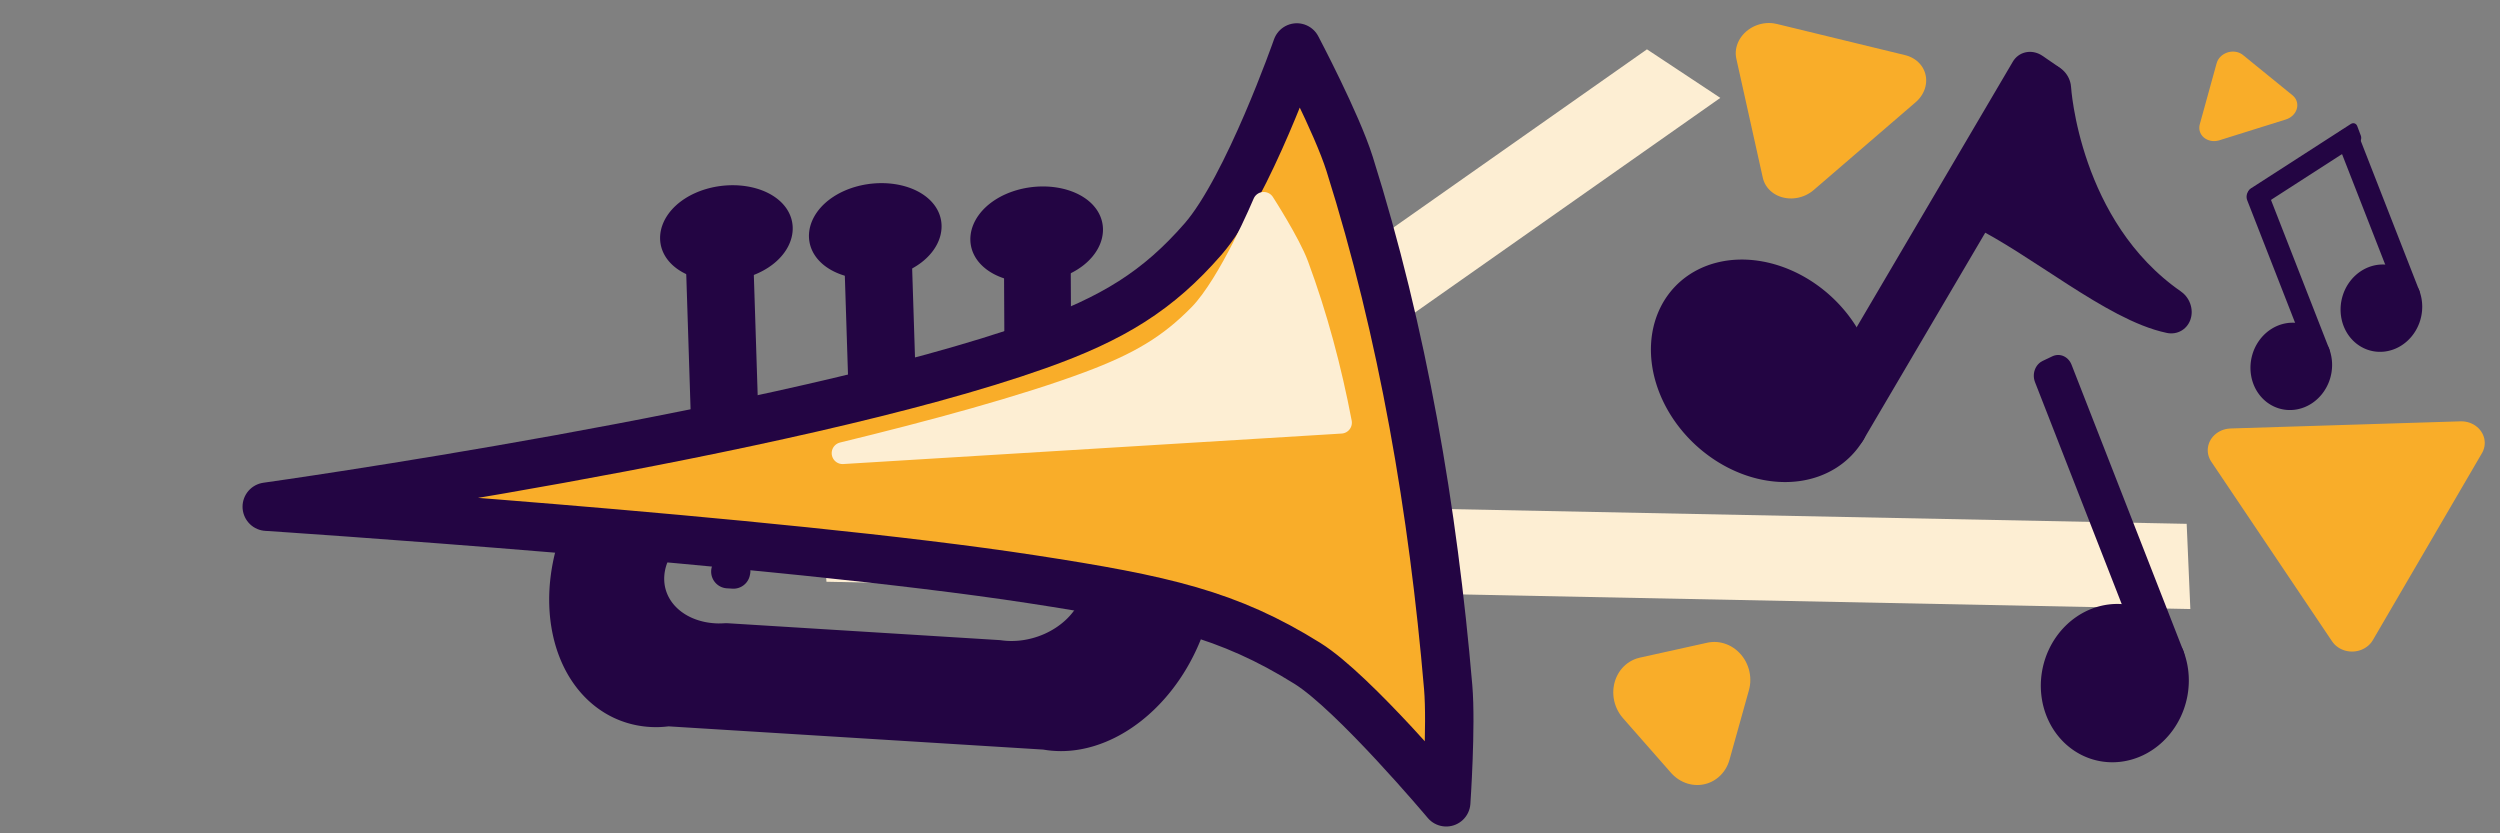 <?xml version="1.0" encoding="UTF-8" standalone="no"?>
<svg
   height="20"
   viewBox="0 -960 1200 400"
   width="60"
   version="1.1"
   id="svg19"
   sodipodi:docname="WJicon.svg"
   inkscape:export-filename="mainWJicon.svg"
   inkscape:export-xdpi="96"
   inkscape:export-ydpi="96"
   inkscape:version="1.2.2 (732a01da63, 2022-12-09)"
   xmlns:inkscape="http://www.inkscape.org/namespaces/inkscape"
   xmlns:sodipodi="http://sodipodi.sourceforge.net/DTD/sodipodi-0.dtd"
   xmlns="http://www.w3.org/2000/svg"
   xmlns:svg="http://www.w3.org/2000/svg">
  <rect x="0" y="-960" width="1200" height="400" fill="#808080" stroke="none"/>
  <defs
     id="defs23" />
  <sodipodi:namedview
     id="namedview21"
     pagecolor="#ffffff"
     bordercolor="#000000"
     borderopacity="0.25"
     inkscape:showpageshadow="2"
     inkscape:pageopacity="0.0"
     inkscape:pagecheckerboard="0"
     inkscape:deskcolor="#d1d1d1"
     showgrid="false"
     inkscape:zoom="16"
     inkscape:cx="16.28125"
     inkscape:cy="8.0625"
     inkscape:window-width="1513"
     inkscape:window-height="1161"
     inkscape:window-x="0"
     inkscape:window-y="0"
     inkscape:window-maximized="0"
     inkscape:current-layer="svg19" />
  <path
     id="rect79203-2"
     style="fill:#230543;fill-opacity:1;stroke:#230543;stroke-width:6.654;stroke-linejoin:round;stroke-dasharray:none;stroke-opacity:1"
     d="m 510.597,-837.596 -25.373,0.57 0.567,112.034 25.373,-0.57 z" />
  <rect
     style="fill:#230543;fill-opacity:1;stroke:#230543;stroke-width:6.728;stroke-linejoin:round;stroke-dasharray:none;stroke-opacity:1"
     id="rect79203-3-7"
     width="25.685"
     height="113.16"
     x="435.198"
     y="-834.489"
     transform="matrix(1,-0.014,0.032,0.999,0,0)" />
  <rect
     style="fill:#230543;fill-opacity:1;stroke:#230543;stroke-width:6.728;stroke-linejoin:round;stroke-dasharray:none;stroke-opacity:1"
     id="rect79203-3-4-5"
     width="25.685"
     height="113.16"
     x="359.14"
     y="-837.533"
     transform="matrix(1,-0.014,0.032,0.999,0,0)" />
  <path
     id="path77647-4"
     style="fill:#230543;fill-opacity:1;stroke:#230543;stroke-width:16.095;stroke-linejoin:round;stroke-dasharray:none;stroke-opacity:1"
     d="m 534.074,-741.143 a 51.488,69.233 23 0 0 -3.853,0.01 51.488,69.233 23 0 0 -3.069,0.292 l -183.635,-11.389 -0.002,0.015 a 51.583,69.106 22.412 0 0 -12.247,-0.072 51.583,69.106 22.412 0 0 -59.016,70.315 51.583,69.106 22.412 0 0 42.987,62.953 51.583,69.106 22.412 0 0 5.404,-0.411 l 181.131,11.234 a 51.488,69.233 23 0 0 15.348,-0.028 51.488,69.233 23 0 0 57.82,-72.291 51.488,69.233 23 0 0 -40.867,-60.627 z m -37.822,31.073 a 32.244,39.239 72.799 0 1 32.195,30.575 32.244,39.239 72.799 0 1 -38.173,34.971 32.244,39.239 72.799 0 1 -11.029,-0.201 l -130.694,-8.106 a 32.328,39.137 73.521 0 1 -3.857,0.126 32.328,39.137 73.521 0 1 -33.83,-31.759 32.328,39.137 73.521 0 1 39.125,-33.962 32.328,39.137 73.521 0 1 8.799,0.209 l 0.002,-0.015 132.499,8.218 a 32.244,39.239 72.799 0 1 2.187,-0.098 32.244,39.239 72.799 0 1 2.775,0.041 z m -144.103,24.101 -2.748,0.327 2.647,0.164 z" />
  <path
     style="fill:#230543;fill-opacity:1;stroke:#230543;stroke-width:13.649;stroke-linejoin:round;stroke-dasharray:none;stroke-opacity:1"
     id="path79427-9"
     sodipodi:type="arc"
     sodipodi:cx="-875.5863"
     sodipodi:cy="-328.06415"
     sodipodi:rx="16.626707"
     sodipodi:ry="24.700861"
     sodipodi:start="0"
     sodipodi:end="6.0688543"
     sodipodi:arc-type="slice"
     d="m -858.96,-328.064 a 16.627,24.701 0 0 1 -15.736,24.665 16.627,24.701 0 0 1 -17.422,-22.023 16.627,24.701 0 0 1 13.87,-27.024 16.627,24.701 0 0 1 18.907,19.129 l -16.246,5.254 z"
     transform="matrix(-0.194,0.981,-0.999,-0.035,0,0)" />
  <path
     style="fill:#230543;fill-opacity:1;stroke:#230543;stroke-width:13.649;stroke-linejoin:round;stroke-dasharray:none;stroke-opacity:1"
     id="path79427-4-7"
     sodipodi:type="arc"
     sodipodi:cx="-874.44958"
     sodipodi:cy="-250.73534"
     sodipodi:rx="16.626707"
     sodipodi:ry="24.700861"
     sodipodi:start="0"
     sodipodi:end="6.0688543"
     sodipodi:arc-type="slice"
     d="m -857.823,-250.735 a 16.627,24.701 0 0 1 -15.736,24.665 16.627,24.701 0 0 1 -17.422,-22.023 16.627,24.701 0 0 1 13.87,-27.024 16.627,24.701 0 0 1 18.907,19.129 l -16.246,5.254 z"
     transform="matrix(-0.194,0.981,-0.999,-0.035,0,0)" />
  <path
     style="fill:#230543;fill-opacity:1;stroke:#230543;stroke-width:13.649;stroke-linejoin:round;stroke-dasharray:none;stroke-opacity:1"
     id="path79427-4-4-2"
     sodipodi:type="arc"
     sodipodi:cx="-870.90338"
     sodipodi:cy="-179.89792"
     sodipodi:rx="16.626707"
     sodipodi:ry="24.700861"
     sodipodi:start="0"
     sodipodi:end="6.0688543"
     sodipodi:arc-type="slice"
     d="m -854.277,-179.898 a 16.627,24.701 0 0 1 -15.736,24.665 16.627,24.701 0 0 1 -17.422,-22.023 16.627,24.701 0 0 1 13.87,-27.024 16.627,24.701 0 0 1 18.907,19.129 l -16.246,5.254 z"
     transform="matrix(-0.194,0.981,-0.999,-0.035,0,0)" />
  <rect
     style="fill:#fdeed3;fill-opacity:1;stroke:none;stroke-width:50.812;stroke-linejoin:round;stroke-dasharray:none;stroke-opacity:1"
     id="rect97535"
     width="40.934"
     height="654.68"
     x="-730.912"
     y="-1081.033"
     transform="matrix(0.043,0.999,-1,-0.02,0,0)"
     clip-path="none" />
  <rect
     style="fill:#230543;fill-opacity:1;stroke:#230543;stroke-width:5.19;stroke-linejoin:round;stroke-dasharray:none;stroke-opacity:1"
     id="rect97535-5"
     width="4.899"
     height="57.058"
     x="-146.411"
     y="-1404.083"
     transform="matrix(0.352,0.936,-0.841,0.542,0,0)"
     clip-path="none" />
  <rect
     style="fill:#fdeed3;fill-opacity:1;stroke:none;stroke-width:40.027;stroke-linejoin:round;stroke-dasharray:none;stroke-opacity:1"
     id="rect97535-5-0"
     width="42.219"
     height="393.896"
     x="-334.394"
     y="-1307.364"
     transform="matrix(0.834,0.552,-0.818,0.575,0,0)"
     clip-path="none" />
  <path
     style="fill:#f9ad29;fill-opacity:1;stroke:#230543;stroke-width:23.238;stroke-linejoin:round;stroke-dasharray:none;stroke-opacity:1"
     d="m 627.569,-641.572 c 22.253,13.861 66.622,66.677 66.622,66.677 0,0 2.517,-36.741 0.938,-55.231 -7.223,-84.568 -21.697,-169.994 -47.324,-251.231 -6.187,-19.614 -25.331,-55.86 -25.331,-55.86 0,0 -23.539,67.336 -45.049,92.028 -21.452,24.625 -43.035,38.071 -79.454,51.002 -119.156,42.308 -369.933,77.41 -369.933,77.41 0,0 245.034,16.014 367.085,34.779 63.839,9.815 94.519,16.801 132.447,40.426 z"
     id="path77547-4"
     sodipodi:nodetypes="scaacascss"
     clip-path="none" />
  <path
     id="path77547-0-3"
     style="fill:#fdeed3;fill-opacity:1;stroke:#fdeed3;stroke-width:10.482;stroke-linejoin:round;stroke-dasharray:none;stroke-opacity:1"
     d="m 606.576,-862.614 c 0,0 -16.273,38.768 -30.808,53.647 -14.496,14.839 -28.976,23.45 -53.321,32.539 -31.069,11.598 -75.416,23.591 -117.997,33.938 l 239.215,-14.633 c -4.91,-25.768 -11.67,-51.162 -20.746,-75.646 -3.937,-10.62 -16.342,-29.844 -16.342,-29.844 z"
     clip-path="none" />
  <g
     id="g96721-6"
     transform="matrix(16.914,-8.052,7.304,18.695,446.542,-710.241)"
     style="fill:#230543;fill-opacity:1;stroke:#230543;stroke-opacity:1"
     clip-path="none">
    <path
       style="fill:#230543;fill-opacity:1;stroke:#230543;stroke-width:0.772;stroke-linejoin:round;stroke-dasharray:none;stroke-opacity:1"
       id="path94400-6"
       sodipodi:type="arc"
       sodipodi:cx="26.822189"
       sodipodi:cy="15.732291"
       sodipodi:rx="1.5559835"
       sodipodi:ry="1.4665335"
       sodipodi:start="0"
       sodipodi:end="6.0688543"
       sodipodi:arc-type="slice"
       d="m 28.378,15.732 a 1.556,1.467 0 0 1 -1.473,1.464 1.556,1.467 0 0 1 -1.63,-1.308 1.556,1.467 0 0 1 1.298,-1.604 1.556,1.467 0 0 1 1.769,1.136 l -1.52,0.312 z" />
    <rect
       style="fill:#230543;fill-opacity:1;stroke:#230543;stroke-width:0.758;stroke-linejoin:round;stroke-dasharray:none;stroke-opacity:1"
       id="rect94402-8"
       width="0.279"
       height="7.348"
       x="28.105"
       y="8.392" />
  </g>
  <g
     id="g96721-6-7"
     transform="matrix(9.331,-4.442,4.03,10.313,786.14,-827.241)"
     style="fill:#230543;fill-opacity:1;stroke:#230543;stroke-opacity:1"
     clip-path="none">
    <path
       style="fill:#230543;fill-opacity:1;stroke:#230543;stroke-width:0.772;stroke-linejoin:round;stroke-dasharray:none;stroke-opacity:1"
       id="path94400-6-4"
       sodipodi:type="arc"
       sodipodi:cx="26.822189"
       sodipodi:cy="15.732291"
       sodipodi:rx="1.5559835"
       sodipodi:ry="1.4665335"
       sodipodi:start="0"
       sodipodi:end="6.0688543"
       sodipodi:arc-type="slice"
       d="m 28.378,15.732 a 1.556,1.467 0 0 1 -1.473,1.464 1.556,1.467 0 0 1 -1.63,-1.308 1.556,1.467 0 0 1 1.298,-1.604 1.556,1.467 0 0 1 1.769,1.136 l -1.52,0.312 z" />
    <rect
       style="fill:#230543;fill-opacity:1;stroke:#230543;stroke-width:0.758;stroke-linejoin:round;stroke-dasharray:none;stroke-opacity:1"
       id="rect94402-8-6"
       width="0.279"
       height="7.348"
       x="28.105"
       y="8.392" />
  </g>
  <g
     id="g96721-6-7-4"
     transform="matrix(9.331,-4.442,4.03,10.313,829.398,-855.179)"
     style="fill:#230543;fill-opacity:1;stroke:#230543;stroke-opacity:1"
     clip-path="none">
    <path
       style="fill:#230543;fill-opacity:1;stroke:#230543;stroke-width:0.772;stroke-linejoin:round;stroke-dasharray:none;stroke-opacity:1"
       id="path94400-6-4-4"
       sodipodi:type="arc"
       sodipodi:cx="26.822189"
       sodipodi:cy="15.732291"
       sodipodi:rx="1.5559835"
       sodipodi:ry="1.4665335"
       sodipodi:start="0"
       sodipodi:end="6.0688543"
       sodipodi:arc-type="slice"
       d="m 28.378,15.732 a 1.556,1.467 0 0 1 -1.473,1.464 1.556,1.467 0 0 1 -1.63,-1.308 1.556,1.467 0 0 1 1.298,-1.604 1.556,1.467 0 0 1 1.769,1.136 l -1.52,0.312 z" />
    <rect
       style="fill:#230543;fill-opacity:1;stroke:#230543;stroke-width:0.758;stroke-linejoin:round;stroke-dasharray:none;stroke-opacity:1"
       id="rect94402-8-6-8"
       width="0.279"
       height="7.348"
       x="28.105"
       y="8.392" />
  </g>
  <g
     id="g96733"
     transform="matrix(24.443,16.798,-14.308,24.327,153.048,-2107.654)"
     style="fill:#230543;fill-opacity:1;stroke:#230543;stroke-opacity:1"
     clip-path="none">
    <path
       style="fill:#230543;fill-opacity:1;stroke:#230543;stroke-width:0.749;stroke-linejoin:round;stroke-dasharray:none;stroke-opacity:1"
       id="path94400-8-60"
       sodipodi:type="arc"
       sodipodi:cx="42.91901"
       sodipodi:cy="24.857306"
       sodipodi:rx="1.5909058"
       sodipodi:ry="1.3492374"
       sodipodi:start="0"
       sodipodi:end="6.0688543"
       sodipodi:arc-type="slice"
       d="m 44.51,24.857 a 1.591,1.349 0 0 1 -1.506,1.347 1.591,1.349 0 0 1 -1.667,-1.203 1.591,1.349 0 0 1 1.327,-1.476 1.591,1.349 0 0 1 1.809,1.045 l -1.555,0.287 z" />
    <rect
       style="fill:#230543;fill-opacity:1;stroke:#230543;stroke-width:0.735;stroke-linejoin:round;stroke-dasharray:none;stroke-opacity:1"
       id="rect94402-3-0"
       width="0.286"
       height="6.76"
       x="44.231"
       y="18.104" />
    <path
       style="fill:#230543;fill-opacity:1;stroke:#230543;stroke-width:0.749;stroke-linejoin:round;stroke-dasharray:none;stroke-opacity:1"
       d="m 44.578,18.111 c 0,0 1.315,1.962 3.523,1.974 -0.836,0.358 -2.383,0.177 -3.523,0.35 z"
       id="path94533"
       sodipodi:nodetypes="cccc" />
  </g>
  <path
     sodipodi:type="star"
     style="fill:#f9ad29;fill-opacity:1;stroke:#f9ad29;stroke-width:1.039;stroke-linejoin:round;stroke-dasharray:none;stroke-opacity:1"
     id="path95261"
     inkscape:flatsided="true"
     sodipodi:sides="3"
     sodipodi:cx="13.361458"
     sodipodi:cy="7.8713541"
     sodipodi:r1="1.3129572"
     sodipodi:r2="0.93661189"
     sodipodi:arg1="0.71409069"
     sodipodi:arg2="1.7612882"
     inkscape:rounded="0"
     inkscape:randomized="0"
     d="M 14.354,8.731 12.121,8.301 13.61,6.582 Z"
     inkscape:transform-center-x="-4.8447817"
     inkscape:transform-center-y="10.694213"
     transform="matrix(-28.369,-1.704,3.909,-26,1221.106,-683.955)"
     clip-path="none" />
  <path
     sodipodi:type="star"
     style="fill:#f9ad29;fill-opacity:1;stroke:#f9ad29;stroke-width:1.039;stroke-linejoin:round;stroke-dasharray:none;stroke-opacity:1"
     id="path95261-8"
     inkscape:flatsided="true"
     sodipodi:sides="3"
     sodipodi:cx="13.361458"
     sodipodi:cy="7.8713541"
     sodipodi:r1="1.3129572"
     sodipodi:r2="0.93661189"
     sodipodi:arg1="0.71409069"
     sodipodi:arg2="1.7612882"
     inkscape:rounded="0"
     inkscape:randomized="0"
     d="M 14.354,8.731 12.121,8.301 13.61,6.582 Z"
     inkscape:transform-center-x="-1.1765222"
     inkscape:transform-center-y="-4.3183925"
     transform="matrix(13.02,-6.647,6.567,11.308,850.909,-912.39)"
     clip-path="none" />
  <path
     sodipodi:type="star"
     style="fill:#f9ad29;fill-opacity:1;stroke:#f9ad29;stroke-width:1.039;stroke-linejoin:round;stroke-dasharray:none;stroke-opacity:1"
     id="path95263"
     inkscape:flatsided="true"
     sodipodi:sides="3"
     sodipodi:cx="20.439062"
     sodipodi:cy="5.2916665"
     sodipodi:r1="2.928401"
     sodipodi:r2="1.4642005"
     sodipodi:arg1="-0.32175055"
     sodipodi:arg2="0.725447"
     inkscape:rounded="0"
     inkscape:randomized="0"
     d="M 23.217,4.366 19.852,8.161 18.248,3.349 Z"
     inkscape:transform-center-x="1.0800101"
     inkscape:transform-center-y="-0.49760071"
     transform="matrix(-6.268,19.216,-20.843,-5.693,1365.551,-1078.943)"
     clip-path="none" />
  <path
     sodipodi:type="star"
     style="fill:#f9ad29;fill-opacity:1;stroke:#f9ad29;stroke-width:0.77;stroke-linejoin:round;stroke-dasharray:none;stroke-opacity:1"
     id="path95265"
     inkscape:flatsided="true"
     sodipodi:sides="3"
     sodipodi:cx="15.411979"
     sodipodi:cy="11.377083"
     sodipodi:r1="0.44371971"
     sodipodi:r2="0.22185986"
     sodipodi:arg1="-0.46364761"
     sodipodi:arg2="0.58354994"
     inkscape:rounded="0"
     inkscape:randomized="0"
     d="m 15.809,11.179 -0.423,0.641 -0.344,-0.687 z"
     inkscape:transform-center-x="4.0799806"
     inkscape:transform-center-y="-0.98893467"
     transform="matrix(41.453,-12.002,12.798,44.202,25.055,-938.63)"
     clip-path="none" />
</svg>
